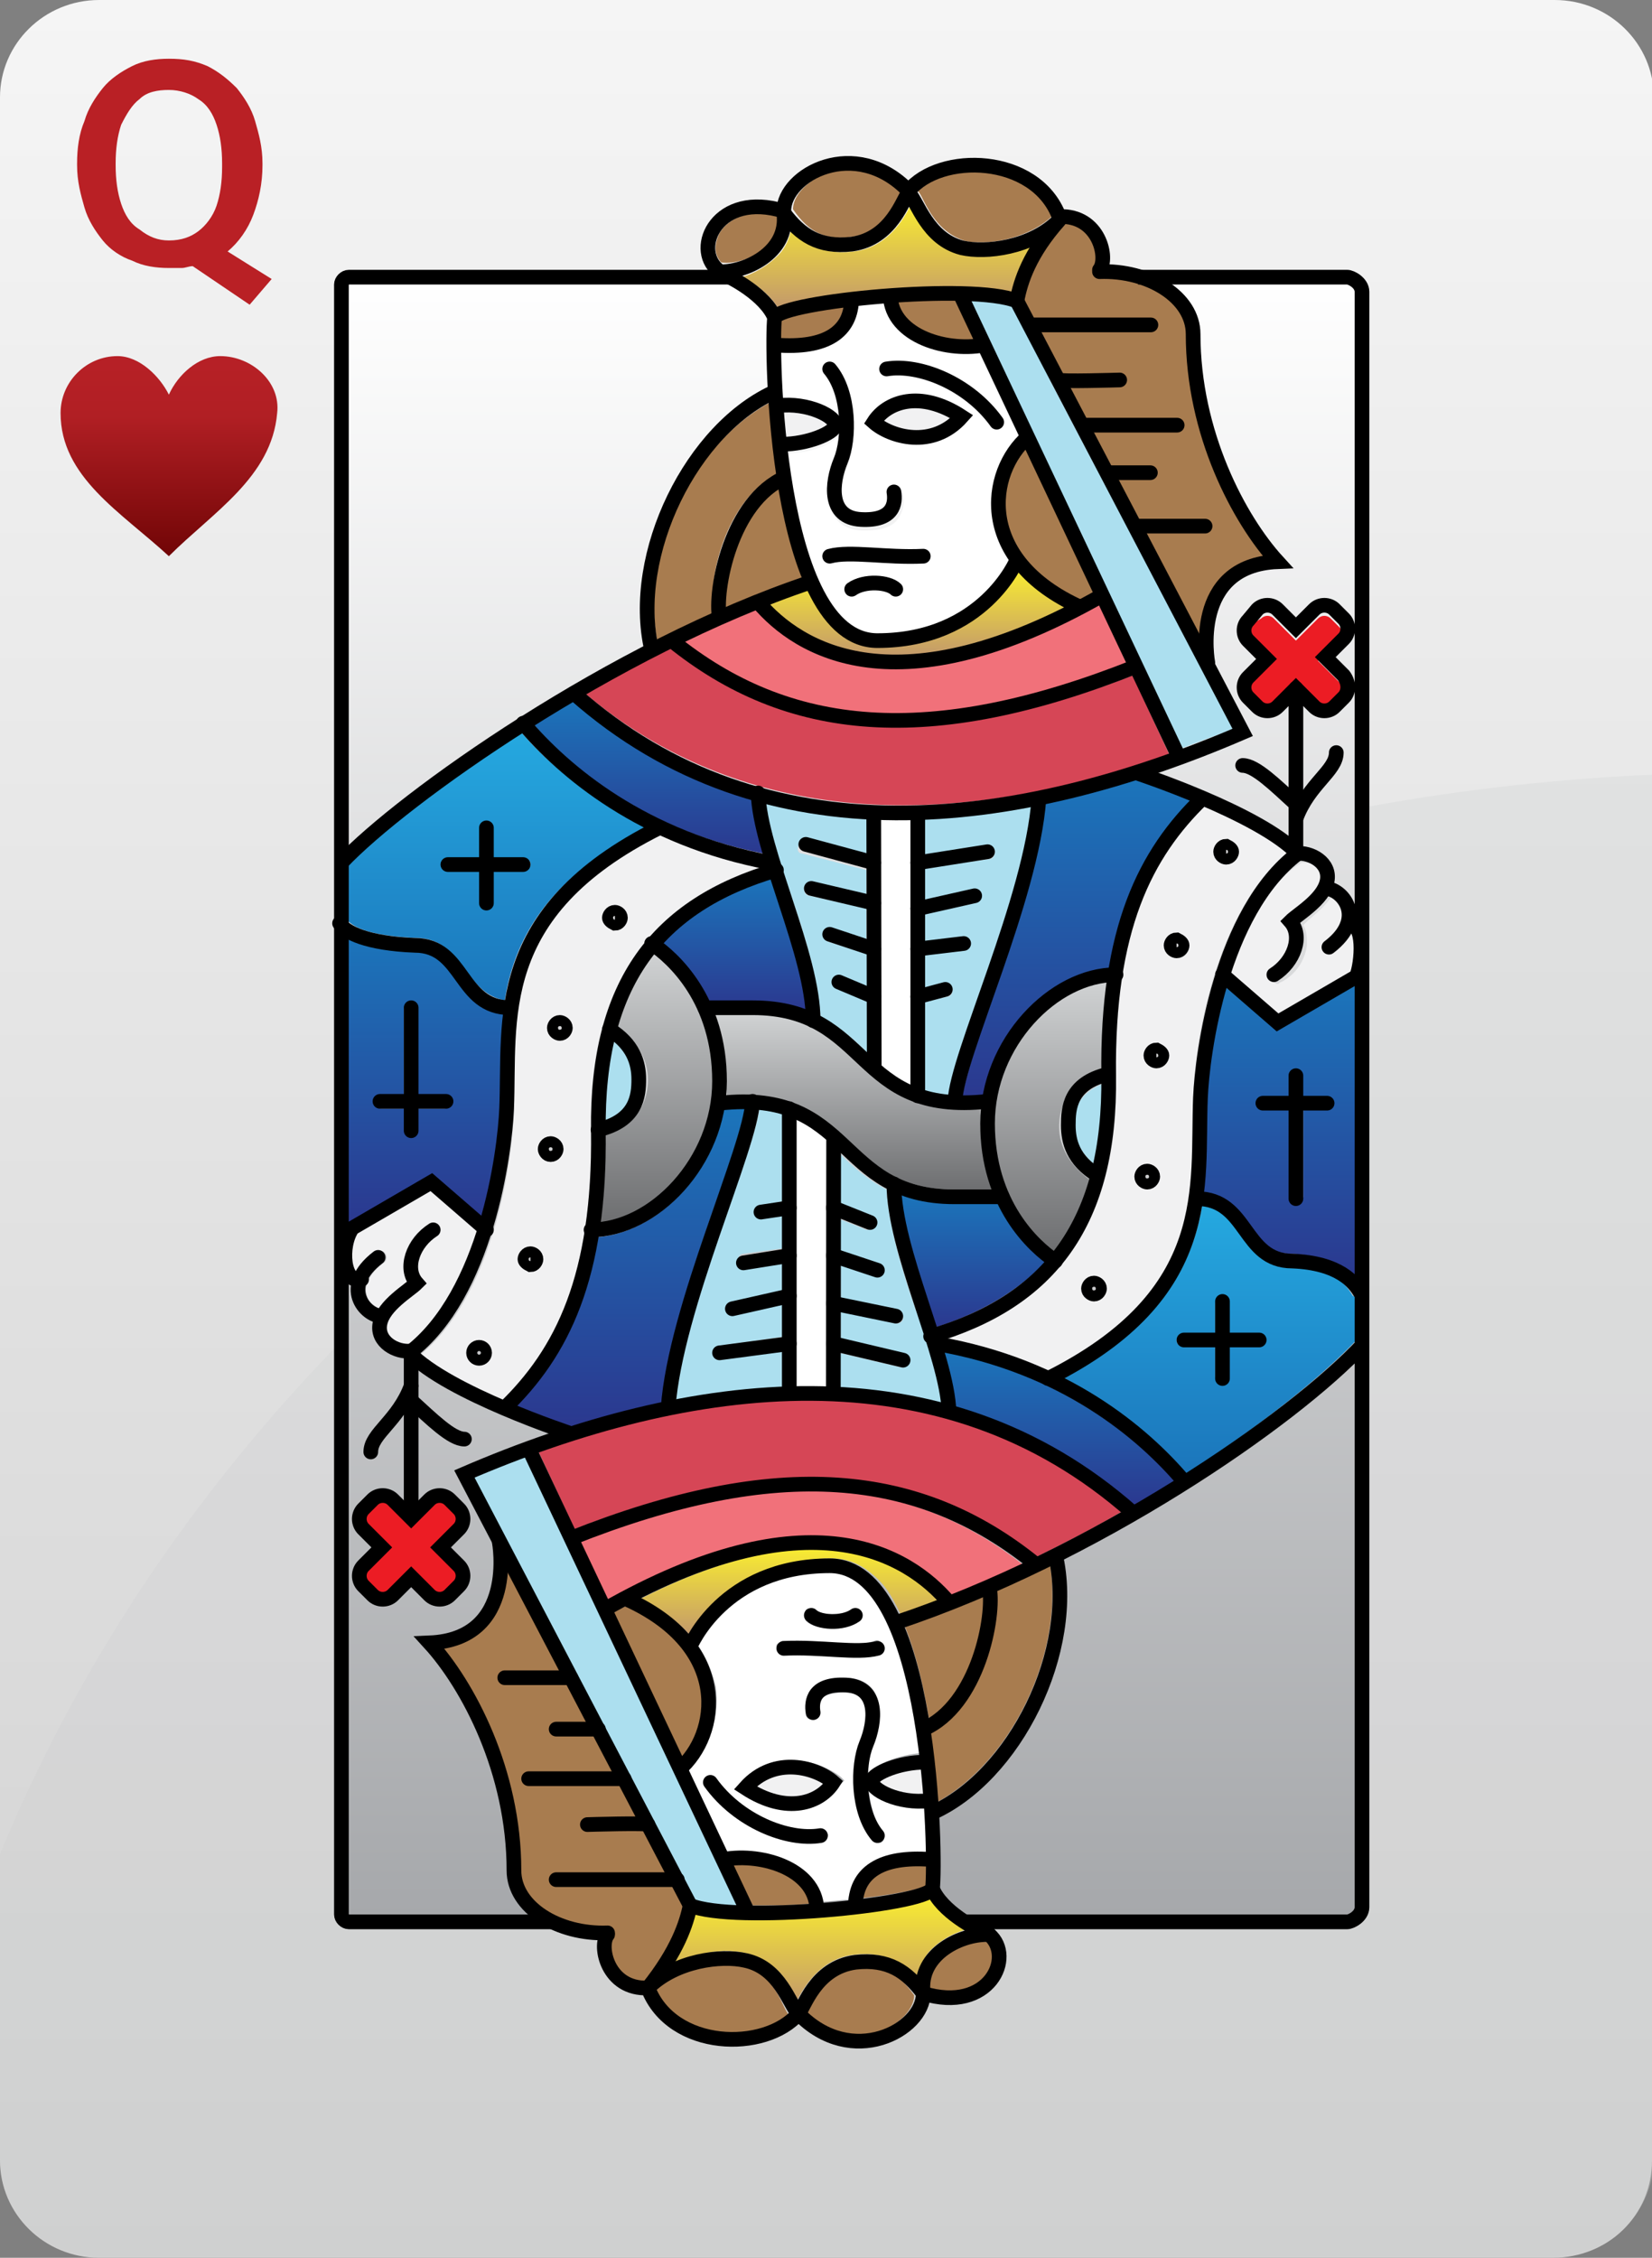 
<svg id="HQ" viewBox="0 0 90 123" xmlns="http://www.w3.org/2000/svg">

		<rect x="0" y="0" width="90" height="123" fill="#808080" stroke="none"/>

		<linearGradient id="SVGID_410_" gradientUnits="userSpaceOnUse" x1="45.05" y1="123" x2="45.05" y2="0" gradientTransform="matrix(1 0 0 -1 0 123)">
		<stop  offset="0" style="stop-color:#F5F5F5"/>
		<stop  offset="1" style="stop-color:#D1D1D1"/>
	</linearGradient>
	<path style="display:inline;fill:url(#SVGID_410_);" d="M90,117.7c0,3-2.4,5.3-5.4,5.3H5.4c-3,0-5.4-2.4-5.4-5.3V5.3
		C0,2.4,2.4,0,5.4,0h79.3c3,0,5.4,2.4,5.4,5.3v112.4H90z"/>
	<g style="display:inline;">
		<g>
			<path style="fill:#B92025;" d="M13.6,16.6l-3.1-2.1c-0.2,0-0.4,0.1-0.6,0.1c-0.2,0-0.4,0-0.7,0c-0.7,0-1.4-0.1-2-0.4
				C6.6,14,6,13.6,5.6,13.1s-0.8-1.1-1-1.8S4.2,9.9,4.2,9V8.9c0-0.8,0.1-1.6,0.4-2.3c0.2-0.7,0.6-1.3,1-1.8s1-0.9,1.6-1.2
				s1.3-0.4,2-0.4c0.8,0,1.4,0.1,2.1,0.4c0.6,0.3,1.1,0.7,1.6,1.2c0.4,0.5,0.8,1.1,1,1.8s0.4,1.4,0.4,2.3V9c0,1-0.2,1.9-0.5,2.7
				s-0.8,1.5-1.4,2l2.4,1.5L13.6,16.6z M9.2,13.1c0.7,0,1.2-0.2,1.6-0.5c0.4-0.3,0.8-0.8,1-1.4c0.2-0.6,0.3-1.3,0.3-2.1V8.9
				c0-0.8-0.1-1.5-0.3-2.1s-0.5-1.1-1-1.4c-0.4-0.3-1-0.5-1.6-0.5C8.6,4.9,8,5,7.6,5.4c-0.4,0.3-0.7,0.8-1,1.4
				C6.4,7.4,6.3,8.1,6.3,8.9V9c0,0.8,0.1,1.5,0.3,2.1c0.2,0.6,0.5,1.1,1,1.4C8.1,12.9,8.6,13.1,9.2,13.1z"/>
		</g>
	</g>
	
		<linearGradient id="SVGID_411_" gradientUnits="userSpaceOnUse" x1="45.05" y1="80.8" x2="45.05" y2="0.1" gradientTransform="matrix(1 0 0 -1 0 123)">
		<stop  offset="0" style="stop-color:#D0D2D3"/>
		<stop  offset="1" style="stop-color:#CCCECF"/>
	</linearGradient>
	<path style="display:inline;opacity:0.3;fill:url(#SVGID_411_);enable-background:new    ;" d="M0,101v16.6c0,3,2.4,5.3,5.4,5.3
		h79.3c3,0,5.4-2.4,5.4-5.3V42.2C48.6,44,13.7,67.9,0,101z"/>
	
		<linearGradient id="SVGID_412_" gradientUnits="userSpaceOnUse" x1="46.4" y1="108.1" x2="46.4" y2="18.5" gradientTransform="matrix(1 0 0 -1 0 123)">
		<stop  offset="0" style="stop-color:#FFFFFF"/>
		<stop  offset="1" style="stop-color:#A6A8AB"/>
	</linearGradient>
	<path style="display:inline;fill:url(#SVGID_412_);" d="M74.2,103.5c0,0.7-0.2,1-0.9,1H19.5c-0.7,0-0.9-0.2-0.9-1V16
		c0-0.7,0.2-1.1,0.9-1.1h53.6c0.7,0,1.1,0.4,1.1,1.1C74.2,16,74.2,103.5,74.2,103.5z"/>
	<g style="display:inline;">
		<path style="fill:#F1717A;" d="M61.4,36.2l-1.5-3.3c-2.5,1.4-7,3.5-11.3,3.5c-2.7,0-5.3-0.8-7.4-3.2c-1.3,0.5-2.7,1.1-4,1.8
			C43.5,39.8,51,40.2,61.4,36.2z"/>
		<path style="fill:#A87C4F;" d="M55.9,24.4c-0.9,1-1.3,2.4-1.1,3.7c0.2,1.3,1.1,3.2,4.1,4.6c0.2-0.1,0.5-0.2,0.7-0.4L55.9,24.4z"/>
		
			<linearGradient id="SVGID_413_" gradientUnits="userSpaceOnUse" x1="50" y1="91.952" x2="50" y2="87.254" gradientTransform="matrix(1 0 0 -1 0 123)">
			<stop  offset="0" style="stop-color:#F9EC31"/>
			<stop  offset="1" style="stop-color:#C3996B"/>
		</linearGradient>
		<path style="fill:url(#SVGID_413_);" d="M58.2,33c-1.1-0.6-2-1.2-2.7-2c-0.7,1.2-2.9,4.2-7.7,4.2c-1,0-1.8-0.4-2.6-1.2
			c-0.5-0.5-0.8-1.1-1.2-1.9c-0.7,0.2-1.5,0.5-2.2,0.8C44,35.3,48.7,37.8,58.2,33z"/>
		
			<linearGradient id="SVGID_414_" gradientUnits="userSpaceOnUse" x1="58.65" y1="80.6" x2="58.65" y2="63.224" gradientTransform="matrix(1 0 0 -1 0 123)">
			<stop  offset="0" style="stop-color:#1B75BB"/>
			<stop  offset="1" style="stop-color:#2B388F"/>
		</linearGradient>
		<path style="fill:url(#SVGID_414_);" d="M56.9,43.7c-0.3,3.2-1.7,7.5-2.9,10.9c-0.8,2.2-1.4,4.1-1.6,5.2c0.4,0,0.8,0,1.2-0.1
			c0.7-4,3.9-6.8,6.9-6.9c0.6-3.8,2.1-6.8,4.4-9.2c-1.5-0.6-2.8-1.1-3.1-1.2C60.3,42.9,58.6,43.3,56.9,43.7z"/>
		<path style="fill:#A87C4F;" d="M53.1,18.5L52,16.3c-0.1,0-0.2,0-0.3,0c-0.9,0-1.9,0-2.9,0.1c0.1,0.5,0.3,0.9,0.7,1.3
			C50.5,18.4,51.8,18.7,53.1,18.5z"/>
		<path style="fill:#A87C4F;" d="M42.5,26.5c-2.3,1.3-3.2,5.2-3,6.7c1.4-0.6,2.9-1.2,4.3-1.7C43.2,30,42.8,28.3,42.5,26.5z"/>
		<path style="fill:#ACDFEF;" d="M55.2,16.6c-0.5-0.2-1.3-0.3-2.4-0.3l11.5,24.5c1-0.4,1.9-0.7,2.9-1.1l-9.9-18.8L55.2,16.6z"/>
		<path style="fill:#FFFFFF;" d="M45.9,18.3c-0.6,0.6-1.6,0.9-3,0.9c-0.1,0-0.3,0-0.4,0c0,0.7,0,1.6,0.1,2.6c1.2-0.1,2.5,0.4,3,0.9
			c0.1,0.1,0.1,0.2,0.2,0.3c0-0.9-0.3-1.9-0.8-2.5c-0.1-0.1-0.1-0.4,0-0.5s0.4-0.1,0.5,0c1.2,1.4,1.2,4.1,0.7,5.4
			c-0.3,0.7-0.5,1.7-0.1,2.3c0.2,0.3,0.5,0.4,0.9,0.4c0.6,0,1.1-0.1,1.3-0.3c0.2-0.2,0.2-0.6,0.2-0.8c0-0.2,0.1-0.4,0.3-0.4
			s0.4,0.1,0.4,0.3c0.1,0.5,0,1-0.3,1.4s-0.9,0.6-1.7,0.6c-0.1,0-0.1,0-0.2,0c-0.8,0-1.3-0.4-1.5-0.7c-0.6-1-0.1-2.4,0-2.9
			c0.2-0.4,0.3-1.1,0.3-1.8c-0.2,0.7-1.7,1.2-2.9,1.2c0.4,3.5,1.2,7.3,2.9,9c0.6,0.7,1.3,1,2.1,1c4.9,0,6.9-3.3,7.2-4.1
			c-0.5-0.7-0.8-1.5-1-2.3c-0.2-1.6,0.3-3.3,1.5-4.5l-2.1-4.5c-0.3,0-0.6,0.1-0.9,0.1c-1.3,0-2.6-0.4-3.4-1.1
			c-0.6-0.5-0.9-1.1-0.9-1.7c-0.5,0-1.1,0.1-1.5,0.1C46.6,17.3,46.4,17.8,45.9,18.3z M49.1,32.4c-0.1,0.1-0.3,0.1-0.5,0
			c-0.3-0.3-1.5-0.3-2,0c-0.1,0-0.1,0.1-0.2,0.1c-0.1,0-0.2,0-0.3-0.1S46,32,46.2,31.9c0.8-0.5,2.3-0.5,2.9,0
			C49.2,32.1,49.2,32.3,49.1,32.4z M50.4,30.7c-0.2,0-0.3,0-0.5,0c-0.7,0-1.3,0-1.9-0.1c-1.1-0.1-2-0.1-2.6,0.1
			c-0.2,0-0.4,0-0.4-0.2c-0.1-0.2,0-0.4,0.2-0.4c0.7-0.2,1.7-0.2,2.8-0.1c0.8,0,1.6,0.1,2.4,0.1c0.2,0,0.3,0.1,0.3,0.3
			C50.7,30.5,50.6,30.7,50.4,30.7z M48.3,19.8c2.1-0.4,4.8,0.9,6.3,3c0.1,0.1,0.1,0.4-0.1,0.5c-0.1,0-0.1,0.1-0.2,0.1
			c-0.1,0-0.2,0-0.3-0.1c-1.6-2.1-4.1-3-5.7-2.8c-0.2,0-0.4-0.1-0.4-0.3C48,20,48.1,19.9,48.3,19.8z M47.3,22.9
			c0.5-0.8,1.5-1.3,2.5-1.3c0.9,0,1.8,0.3,2.7,1l0.3,0.2L52.6,23c-0.7,0.8-1.6,1.2-2.7,1.2c-1.1,0-2.1-0.5-2.5-0.9l-0.2-0.2
			L47.3,22.9z"/>
		<path style="fill:#F1F1F2;" d="M51.8,22.8c-0.7-0.4-1.3-0.6-2-0.6c-0.8,0-1.4,0.4-1.8,0.8c0.4,0.3,1.1,0.5,1.9,0.5
			C50.4,23.5,51.1,23.4,51.8,22.8z"/>
		<path style="fill:#A87C4F;" d="M42.5,18.5c1.3,0.1,2.4-0.2,2.9-0.7c0.3-0.3,0.5-0.7,0.6-1.1c-1.8,0.2-3.2,0.5-3.5,0.7
			C42.6,17.6,42.5,18,42.5,18.5z"/>
		<path style="fill:#A87C4F;" d="M65.401,34.938c0-0.9,0.387-2.393,1.087-3.193c0.6-0.8,1.432-1.259,2.532-1.459
			c-2.2-2.7-4.211-7.572-4.211-12.372c0-0.6-0.509-1.215-1.009-1.815c-0.9-0.9-2.3-1.4-3.9-1.3l0,0l0,0c-0.1,0,0.822-3.009-2.1-2.8
			c-1.2,1.5-1.984,3.105-2.183,4.305L65.401,34.938z"/>
		<path style="fill:#D64656;" d="M63.7,41.1l-2-4.3c-4.9,1.9-9.1,2.8-12.9,2.8c-4.7,0-8.7-1.4-12.3-4.3c-1.6,0.8-3.1,1.6-4.6,2.5
			C37.7,42.7,47.7,46.8,63.7,41.1z"/>
		
			<linearGradient id="SVGID_415_" gradientUnits="userSpaceOnUse" x1="48.4" y1="111.947" x2="48.4" y2="106.228" gradientTransform="matrix(1 0 0 -1 0 123)">
			<stop  offset="0" style="stop-color:#F9EC31"/>
			<stop  offset="1" style="stop-color:#C3996B"/>
		</linearGradient>
		<path style="fill:url(#SVGID_415_);" d="M42.4,16.8c1.5-0.7,6.6-1.1,9.4-1.1c1.5,0,2.6,0.1,3.4,0.3c0.2-0.9,0.6-1.8,1.2-2.7
			c-1.5,0.7-3.1,0.8-4.1,0.5c-1.5-0.4-2.2-1.6-2.6-2.4c0-0.1-0.1-0.1-0.1-0.2c-0.4,0.8-1.3,2.3-3.1,2.5c-1.6,0.2-2.7-0.4-3.4-1.2
			c-0.1,0.5-0.3,1-0.7,1.4c-0.6,0.6-1.3,1-2,1.2C41.1,15.4,41.9,16,42.4,16.8z"/>
		
			<linearGradient id="SVGID_416_" gradientUnits="userSpaceOnUse" x1="35.35" y1="84.867" x2="35.35" y2="76.486" gradientTransform="matrix(1 0 0 -1 0 123)">
			<stop  offset="0" style="stop-color:#1B75BB"/>
			<stop  offset="1" style="stop-color:#2B388F"/>
		</linearGradient>
		<path style="fill:url(#SVGID_416_);" d="M41.6,46.5c-0.3-1.2-0.6-2.2-0.6-3.1c-3.4-1-6.6-2.6-9.7-5.3c-0.8,0.4-1.5,0.9-2.2,1.4
			C31,41.7,35,45.2,41.6,46.5z"/>
		
			<linearGradient id="SVGID_417_" gradientUnits="userSpaceOnUse" x1="27.05" y1="83.149" x2="27.05" y2="68.524" gradientTransform="matrix(1 0 0 -1 0 123)">
			<stop  offset="0" style="stop-color:#25A9E0"/>
			<stop  offset="1" style="stop-color:#1B75BB"/>
		</linearGradient>
		<path style="fill:url(#SVGID_417_);" d="M22.7,51.1c1.4,0,2.1,1,2.7,1.8s1.1,1.4,2.1,1.6c0.5-3.2,2.2-6.6,7.7-9.4
			c-3.3-1.7-5.5-3.7-6.8-5.2c-4.4,2.8-7.9,5.6-9.5,7.2v3C19.3,50.6,20.4,51,22.7,51.1z M24.4,46.8h1.8v-1.7c0-0.2,0.2-0.3,0.3-0.3
			s0.3,0.1,0.3,0.3v1.7h1.8c0.2,0,0.3,0.1,0.3,0.3s-0.2,0.3-0.3,0.3h-1.8v1.7c0,0.2-0.2,0.3-0.3,0.3s-0.3-0.1-0.3-0.3v-1.7h-1.8
			c-0.2,0-0.3-0.1-0.3-0.3S24.2,46.8,24.4,46.8z"/>
		<path style="fill:#A87C4F;" d="M52.5,13.1c0.3,0.1,0.6,0.1,1,0.1c1.1,0,2.7-0.4,3.8-1.4c-0.5-1.2-1.7-2.1-3.2-2.4
			c-1.6-0.3-3.2,0.2-4.1,1c0.1,0.1,0.2,0.3,0.3,0.5C50.7,11.7,51.3,12.7,52.5,13.1z"/>
		<path style="fill:#A87C4F;" d="M41.9,13.3c0.4-0.4,0.6-0.9,0.6-1.5c-1.8-0.5-2.9,0.2-3.3,0.9c-0.3,0.6-0.3,1.2,0.1,1.6
			C40,14.4,41.1,14.1,41.9,13.3z"/>
		<path style="fill:#A87C4F;" d="M46.4,12.9c1.6-0.2,2.3-1.6,2.6-2.3c0-0.1,0.1-0.1,0.1-0.2c-1.2-1.1-2.8-1.5-4.2-0.9
			c-1,0.4-1.7,1.2-1.7,1.9C44.1,12.7,45,13.1,46.4,12.9z"/>
		<path style="fill:#A87C4F;" d="M42.4,25.8c-0.2-1.4-0.3-2.7-0.4-3.9c-4.2,2.2-7.1,8.2-6.2,13c1-0.5,2-1,3.1-1.4
			C38.5,31.7,39.5,27.2,42.4,25.8z"/>
		<path style="fill:#F1F1F2;" d="M60.8,58.6c0.1,4.4-0.9,7.8-3,10.3l0,0c0,0,0,0-0.1,0.1c-1.5,1.8-3.6,3.1-6.3,4
			c2.1,0.4,4,1.1,5.6,1.8c8-4,8-9,8-13.4c0-0.5,0-1.1,0-1.6c0.1-3.3,1.3-10.2,5.1-13.3c-1-0.9-2.8-1.9-4.5-2.6
			C63.3,46.2,60.7,49.9,60.8,58.6z M59.6,70.8c-0.3,0-0.6-0.3-0.6-0.6c0-0.3,0.3-0.6,0.6-0.6s0.6,0.3,0.6,0.6
			C60.2,70.5,59.9,70.8,59.6,70.8z M62.5,64.7c-0.3,0-0.6-0.3-0.6-0.6c0-0.3,0.3-0.6,0.6-0.6s0.6,0.3,0.6,0.6
			C63.1,64.4,62.8,64.7,62.5,64.7z M63,58.1c-0.3,0-0.6-0.3-0.6-0.6s0.3-0.6,0.6-0.6s0.6,0.3,0.6,0.6C63.6,57.9,63.4,58.1,63,58.1z
			 M64.2,52.2c-0.3,0-0.6-0.3-0.6-0.6s0.3-0.6,0.6-0.6c0.3,0,0.6,0.3,0.6,0.6C64.8,51.9,64.5,52.2,64.2,52.2z M66.9,45.8
			c0.3,0,0.6,0.3,0.6,0.6S67.2,47,66.9,47s-0.6-0.3-0.6-0.6S66.5,45.8,66.9,45.8z"/>
		
			<linearGradient id="SVGID_418_" gradientUnits="userSpaceOnUse" x1="35.8" y1="71.1" x2="35.8" y2="56.318" gradientTransform="matrix(1 0 0 -1 0 123)">
			<stop  offset="0" style="stop-color:#D0D2D3"/>
			<stop  offset="1" style="stop-color:#6D6E70"/>
		</linearGradient>
		<path style="fill:url(#SVGID_418_);" d="M38.9,58.9c0-4.2-2.3-6.3-3.3-7c-0.9,1.1-1.6,2.5-2,4c1.1,0.8,1.7,1.8,1.7,2.9
			c0,0.6-0.1,2.3-2.3,3c0,1.8-0.1,3.4-0.3,4.9C35.6,66.4,38.9,63.1,38.9,58.9z"/>
		<path style="fill:#ACDFEF;" d="M34.5,58.8c0-0.4-0.1-1.3-1.2-2.2c-0.3,1.4-0.5,2.9-0.5,4.5C34.3,60.6,34.5,59.6,34.5,58.8z"/>
		<path style="fill:#ACDFEF;" d="M53.4,54.4c1.2-3.3,2.6-7.4,2.9-10.6c-1.9,0.4-3.9,0.6-5.9,0.7v2.1l3.4-0.5c0.2,0,0.4,0.1,0.4,0.3
			s-0.1,0.4-0.3,0.4l-3.5,0.5v1.8l2.6-0.6c0.2,0,0.4,0.1,0.4,0.3s-0.1,0.4-0.3,0.4l-2.8,0.6v1.6l2.1-0.3c0.2,0,0.4,0.1,0.4,0.3
			s-0.1,0.4-0.3,0.4L50.4,52v1.8l1.1-0.2c0.2,0,0.4,0.1,0.4,0.3s-0.1,0.4-0.3,0.4l-1.3,0.3v5c0.4,0.1,0.9,0.2,1.4,0.2
			C51.9,58.6,52.6,56.7,53.4,54.4z"/>
		
			<linearGradient id="SVGID_419_" gradientUnits="userSpaceOnUse" x1="39.95" y1="75.219" x2="39.95" y2="67.919" gradientTransform="matrix(1 0 0 -1 0 123)">
			<stop  offset="0" style="stop-color:#1B75BB"/>
			<stop  offset="1" style="stop-color:#2B388F"/>
		</linearGradient>
		<path style="fill:url(#SVGID_419_);" d="M43.9,55.1c-0.1-1.8-0.8-4-1.5-6.1c-0.1-0.4-0.3-0.8-0.4-1.2c-2.5,0.8-4.5,2-6,3.6
			c0.7,0.5,1.8,1.5,2.6,3.2H41C42.2,54.6,43.1,54.8,43.9,55.1z"/>
		<path style="fill:#F1F1F2;" d="M67,53l2.7,2.3l4-2.3c0.2-0.6,0.3-1.9,0-2.2l0,0c-0.2,0.3-0.5,0.7-1,1.1c-0.1,0-0.1,0.1-0.2,0.1
			s-0.2,0-0.3-0.1c-0.1-0.1-0.1-0.4,0.1-0.5c0.8-0.6,1.1-1.3,0.9-1.8c-0.1-0.4-0.4-0.6-0.7-0.7c-0.4,0.6-1,1-1.4,1.4L71,50.4
			c0.2,0.3,0.2,0.7,0.2,1.1c-0.1,0.8-0.6,1.6-1.4,2c-0.1,0-0.1,0.1-0.2,0.1s-0.2-0.1-0.3-0.1c-0.1-0.2-0.1-0.4,0.1-0.5
			c0.6-0.4,1-1,1.1-1.6c0-0.2,0-0.6-0.2-0.9l-0.2-0.2l0.2-0.2c0.1-0.1,0.2-0.2,0.4-0.3c0.5-0.4,1.4-1,1.5-1.7c0-0.3,0-0.5-0.2-0.7
			c-0.2-0.3-0.6-0.4-1.1-0.4C68.9,48.3,67.7,50.7,67,53z"/>
		<path style="fill:#EC1C24;" d="M70.8,37.3L70.8,37.3l1,1c0.2,0.2,0.5,0.2,0.7,0l0.5-0.5c0.1-0.1,0.1-0.2,0.1-0.3s0-0.2-0.1-0.3
			L71.8,36l1.2-1.2c0.1-0.1,0.1-0.2,0.1-0.3s0-0.2-0.1-0.3l-0.5-0.5c-0.2-0.2-0.5-0.2-0.7,0l-1.2,1.2l-1.2-1.2
			c-0.2-0.2-0.5-0.2-0.7,0L68.2,34c-0.2,0.2-0.2,0.5,0,0.7l1.2,1.2l-1.2,1.2c-0.2,0.2-0.2,0.5,0,0.7l0.5,0.5c0.2,0.2,0.5,0.2,0.7,0
			l1.2-1.2L70.8,37.3z"/>
		<path style="fill:#ACDFEF;" d="M42.5,47.2L42.5,47.2c0.1,0.1,0.1,0.1,0.1,0.2c0.1,0.5,0.3,0.9,0.5,1.4c0.8,2.3,1.5,4.7,1.6,6.6
			c1,0.5,1.8,1.2,2.5,1.9c0.1,0.1,0.1,0.1,0.2,0.2v-3l-1.8-0.7c-0.2-0.1-0.3-0.3-0.2-0.4c0.1-0.2,0.3-0.3,0.4-0.2l1.5,0.6V52
			l-2.2-0.7c-0.2-0.1-0.3-0.3-0.2-0.4c0.1-0.2,0.3-0.3,0.4-0.2l1.9,0.7v-1.9l-3.1-0.7c-0.2,0-0.3-0.2-0.3-0.4s0.2-0.3,0.4-0.2l3,0.7
			v-1.5l-3.5-0.9c-0.2,0-0.3-0.2-0.2-0.4c0-0.2,0.2-0.3,0.4-0.2l3.4,0.8v-2.1c-1.9-0.1-3.8-0.4-5.6-0.9
			C41.7,44.6,42.1,45.8,42.5,47.2z"/>
		
			<linearGradient id="SVGID_420_" gradientUnits="userSpaceOnUse" x1="53.05" y1="57.964" x2="53.05" y2="50.664" gradientTransform="matrix(1 0 0 -1 0 123)">
			<stop  offset="0" style="stop-color:#1B75BB"/>
			<stop  offset="1" style="stop-color:#2B388F"/>
		</linearGradient>
		<path style="fill:url(#SVGID_420_);" d="M54.4,65.5H52c-1.2,0-2.1-0.2-2.9-0.5c0.1,1.8,0.8,4,1.5,6.1c0.1,0.4,0.3,0.8,0.4,1.2
			c2.5-0.8,4.5-2,6-3.6C56.3,68.2,55.2,67.2,54.4,65.5z"/>
		<path style="fill:#FFFFFF;" d="M48,44.5v13.6c0.5,0.4,1.1,0.8,1.7,1.1V44.5c-0.2,0-0.4,0-0.6,0C48.7,44.5,48.3,44.5,48,44.5z"/>
		<path style="fill:#ACDFEF;" d="M36.8,76.3c1.9-0.4,3.9-0.6,5.9-0.7v-2.1L39.3,74l0,0c-0.2,0-0.3-0.1-0.3-0.3
			c0-0.2,0.1-0.4,0.3-0.4l3.5-0.5V71L40,71.6c0,0,0,0-0.1,0c-0.2,0-0.3-0.1-0.3-0.3c0-0.2,0.1-0.4,0.3-0.4l2.8-0.6v-1.6L40.6,69
			c0,0,0,0-0.1,0c-0.2,0-0.3-0.1-0.3-0.3c0-0.2,0.1-0.4,0.3-0.4l2.2-0.3v-1.8l-1.1,0.2c0,0,0,0-0.1,0c-0.2,0-0.3-0.1-0.3-0.3
			c0-0.2,0.1-0.4,0.3-0.4l1.3-0.3v-5c-0.4-0.1-0.9-0.2-1.4-0.2c-0.1,1.1-0.8,3-1.6,5.3C38.5,69.1,37.1,73.2,36.8,76.3z"/>
		<path style="fill:#FFFFFF;" d="M45,62c-0.5-0.4-1.1-0.8-1.7-1.1v14.7c0.6,0,1.2,0,1.7,0V62z"/>
		
			<linearGradient id="SVGID_421_" gradientUnits="userSpaceOnUse" x1="57.2" y1="69.558" x2="57.2" y2="54.777" gradientTransform="matrix(1 0 0 -1 0 123)">
			<stop  offset="0" style="stop-color:#D0D2D3"/>
			<stop  offset="1" style="stop-color:#6D6E70"/>
		</linearGradient>
		<path style="fill:url(#SVGID_421_);" d="M54.1,61.2c0,1.5,0.3,2.8,0.7,3.8c0,0,0.1,0.1,0.1,0.2c0.8,1.7,1.9,2.7,2.5,3.1
			c0.9-1.1,1.6-2.5,2-4c-1.1-0.8-1.7-1.8-1.7-2.9c0-0.6,0.1-2.3,2.3-3c0-1.8,0.1-3.4,0.3-4.9C57.4,53.7,54.1,57,54.1,61.2z"/>
		<path style="fill:#ACDFEF;" d="M50.5,73C50.5,72.9,50.5,72.9,50.5,73c-0.1-0.1-0.1-0.2-0.1-0.2c-0.1-0.5-0.3-0.9-0.5-1.4
			c-0.8-2.3-1.5-4.7-1.6-6.6c-1-0.5-1.8-1.2-2.5-1.9c-0.1-0.1-0.1-0.1-0.2-0.2v3l1.8,0.7c0.2,0.1,0.3,0.3,0.2,0.4S47.4,67,47.3,67
			h-0.1l-1.5-0.6v1.8l2.2,0.7c0.2,0.1,0.3,0.3,0.2,0.4c0,0.1-0.2,0.2-0.3,0.2h-0.1l-1.9-0.7v1.9l3.1,0.7c0.2,0,0.3,0.2,0.3,0.4
			c0,0.2-0.2,0.3-0.3,0.3h-0.1l-3-0.7v1.5l3.5,0.9c0.2,0,0.3,0.2,0.2,0.4c0,0.2-0.2,0.3-0.3,0.3h-0.1l-3.4-0.8v2
			c1.9,0.1,3.8,0.4,5.6,0.9C51.3,75.5,51,74.3,50.5,73z"/>
		<path style="fill:#ACDFEF;" d="M58.5,61.3c0,0.4,0.1,1.3,1.2,2.2c0.3-1.4,0.5-2.9,0.5-4.5C58.8,59.5,58.5,60.4,58.5,61.3z"/>
		
			<linearGradient id="SVGID_422_" gradientUnits="userSpaceOnUse" x1="46.5" y1="67.726" x2="46.5" y2="58.156" gradientTransform="matrix(1 0 0 -1 0 123)">
			<stop  offset="0" style="stop-color:#D0D2D3"/>
			<stop  offset="1" style="stop-color:#6D6E70"/>
		</linearGradient>
		<path style="fill:url(#SVGID_422_);" d="M40.9,59.7L40.9,59.7C41,59.7,41,59.7,40.9,59.7c2.3,0.1,3.6,0.9,4.7,1.9l0,0
			c0.3,0.2,0.5,0.5,0.8,0.7c1.4,1.3,2.7,2.5,5.6,2.5h2.1c-0.4-1-0.7-2.2-0.7-3.7c0-0.3,0-0.5,0-0.8c-0.4,0-0.7,0.1-1,0.1
			c-0.1,0-0.2,0-0.4,0l0,0l0,0l0,0c-2.2-0.1-3.5-0.9-4.6-1.9l0,0c-0.3-0.2-0.5-0.5-0.8-0.7c-1.4-1.3-2.7-2.5-5.6-2.5h-2.1
			c0.4,1,0.7,2.2,0.7,3.7c0,0.3,0,0.5,0,0.8C40,59.7,40.5,59.7,40.9,59.7z"/>
		<path style="fill:#F1F1F2;" d="M45.2,23.1c-0.1-0.2-1.2-0.7-2.5-0.7c0,0.5,0.1,1,0.1,1.4C44,23.8,45.1,23.3,45.2,23.1z"/>
		<path style="fill:#A87C4F;" d="M46.6,107.2c-1.6,0.2-2.3,1.6-2.6,2.3c0,0.1-0.1,0.1-0.1,0.2c1.2,1.1,2.8,1.5,4.2,0.9
			c1-0.4,1.7-1.2,1.7-1.9C48.9,107.4,48,107,46.6,107.2z"/>
		<path style="fill:#F1717A;" d="M31.6,84l1.5,3.3c4.1-2.3,13.4-6.4,18.7-0.3c1.4-0.5,2.7-1.1,4-1.7C49.5,80.3,42,79.9,31.6,84z"/>
		<path style="fill:#A87C4F;" d="M27.488,85.112c0,0.9-0.181,2.503-0.881,3.303c-0.6,0.8-1.515,1.094-2.615,1.294
			c2.2,2.7,4.239,7.778,4.239,12.578c0,0.6,0.469,1.114,0.969,1.714c0.9,0.9,2.3,1.4,3.9,1.3l0,0h0.2l0,0c0,0-0.1,1.1,0.2,1.7
			c0.2,0.4,0.6,1,1.7,1c1.2-1.5,1.9-2.9,2.1-4.1L27.488,85.112z"/>
		<path style="fill:#A87C4F;" d="M40.5,107.1c-0.3-0.1-0.6-0.1-1-0.1c-1.1,0-2.7,0.4-3.8,1.4c0.5,1.2,1.7,2.1,3.2,2.4
			c1.6,0.3,3.2-0.2,4.1-1c-0.1-0.1-0.2-0.3-0.3-0.5C42.3,108.4,41.7,107.4,40.5,107.1z"/>
		<path style="fill:#F1F1F2;" d="M41.2,97.3c0.7,0.4,1.3,0.6,2,0.6c0.8,0,1.4-0.4,1.8-0.8c-0.4-0.3-1.1-0.5-1.9-0.5
			C42.6,96.6,41.8,96.7,41.2,97.3z"/>
		
			<linearGradient id="SVGID_423_" gradientUnits="userSpaceOnUse" x1="65.85" y1="57.358" x2="65.85" y2="42.658" gradientTransform="matrix(1 0 0 -1 0 123)">
			<stop  offset="0" style="stop-color:#25A9E0"/>
			<stop  offset="1" style="stop-color:#1B75BB"/>
		</linearGradient>
		<path style="fill:url(#SVGID_423_);" d="M70.3,69c-1.4,0-2.1-1-2.7-1.8s-1.1-1.4-2.1-1.6c-0.5,3.2-2.2,6.6-7.7,9.4
			c3.3,1.7,5.6,3.8,6.8,5.3c4.2-2.7,7.5-5.4,9.3-7.3v-2.3c-0.1,0-0.1-0.1-0.2-0.1C73.4,70.1,72.8,69.1,70.3,69z M68.6,73.3h-1.8V75
			c0,0.2-0.2,0.3-0.3,0.3s-0.3-0.1-0.3-0.3v-1.7h-1.8c-0.2,0-0.3-0.1-0.3-0.3c0-0.2,0.2-0.3,0.3-0.3h1.8V71c0-0.2,0.2-0.3,0.3-0.3
			s0.3,0.1,0.3,0.3v1.7h1.8c0.2,0,0.3,0.1,0.3,0.3C69,73.2,68.8,73.3,68.6,73.3z"/>
		<path style="fill:#A87C4F;" d="M51.2,106.8c-0.4,0.4-0.6,0.9-0.6,1.5c1.8,0.5,2.9-0.2,3.3-0.9c0.3-0.6,0.3-1.2-0.1-1.6
			C53,105.7,51.9,106,51.2,106.8z"/>
		
			<linearGradient id="SVGID_424_" gradientUnits="userSpaceOnUse" x1="43.1" y1="38.627" x2="43.1" y2="33.924" gradientTransform="matrix(1 0 0 -1 0 123)">
			<stop  offset="0" style="stop-color:#F9EC31"/>
			<stop  offset="1" style="stop-color:#C3996B"/>
		</linearGradient>
		<path style="fill:url(#SVGID_424_);" d="M34.9,87.1c1.1,0.6,2,1.2,2.7,2c0.7-1.2,2.9-4.2,7.7-4.2c1,0,1.8,0.4,2.6,1.2
			c0.5,0.5,0.8,1.1,1.2,1.9c0.7-0.3,1.5-0.5,2.2-0.8C49,84.9,44.3,82.3,34.9,87.1z"/>
		
			<linearGradient id="SVGID_425_" gradientUnits="userSpaceOnUse" x1="44.604" y1="19.652" x2="44.604" y2="13.781" gradientTransform="matrix(1 0 0 -1 0 123)">
			<stop  offset="0" style="stop-color:#F9EC31"/>
			<stop  offset="1" style="stop-color:#C3996B"/>
		</linearGradient>
		<path style="fill:url(#SVGID_425_);" d="M50.6,103.3c-1.5,0.7-6.6,1.1-9.4,1.1c-1.5,0-2.6-0.1-3.4-0.3
			c-0.2,0.9-0.708,2.037-1.308,2.937c1-0.5,2.255-0.753,3.055-0.753c0.4,0,0.797,0.045,1.197,0.145c1.5,0.4,2.156,1.472,2.556,2.272
			c0,0.1,0.086,0.25,0.086,0.35c0.4-0.8,1.338-2.36,3.138-2.56c1.6-0.2,2.758,0.418,3.458,1.218c0.1-0.5,0.333-1.086,0.733-1.486
			c0.6-0.6,1.302-0.935,2.002-1.135C52.016,104.787,51.1,104.1,50.6,103.3z"/>
		<path style="fill:#A87C4F;" d="M37.1,95.8c0.9-1,1.3-2.4,1.1-3.7c-0.2-1.3-1.1-3.2-4.1-4.6c-0.2,0.1-0.5,0.2-0.7,0.4L37.1,95.8z"
			/>
		<path style="fill:#F1F1F2;" d="M47.8,97c0.1,0.2,1.2,0.8,2.5,0.7c0-0.5-0.1-1-0.1-1.4C49,96.3,47.9,96.8,47.8,97z"/>
		<path style="fill:#A87C4F;" d="M39.9,101.6l1.1,2.2c0.1,0,0.2,0,0.3,0c0.9,0,1.9,0,2.9-0.1c-0.1-0.5-0.3-0.9-0.7-1.3
			C42.5,101.8,41.2,101.4,39.9,101.6z"/>
		<path style="fill:#A87C4F;" d="M53.6,86.9c-1.4,0.6-2.9,1.2-4.3,1.7c0.6,1.5,1,3.2,1.3,5C52.8,92.3,53.7,88.5,53.6,86.9z"/>
		<path style="fill:#FFFFFF;" d="M47.1,101.9c0.7-0.7,1.9-0.9,3.4-0.9c0-0.7,0-1.6-0.1-2.6c-0.1,0-0.1,0-0.2,0
			c-1.2,0-2.3-0.4-2.8-0.9c-0.1-0.1-0.1-0.2-0.1-0.2c0.1,0.9,0.3,1.9,0.8,2.5c0.1,0.1,0.1,0.4,0,0.5s-0.1,0.1-0.2,0.1
			c-0.1,0-0.2,0-0.3-0.1c-1.2-1.4-1.2-4.1-0.7-5.4c0.3-0.7,0.5-1.7,0.1-2.3c-0.2-0.3-0.5-0.4-0.9-0.4c-0.6,0-1.1,0.1-1.3,0.3
			c-0.2,0.2-0.2,0.6-0.2,0.8c0,0.2-0.1,0.4-0.3,0.4s-0.4-0.1-0.4-0.3c-0.1-0.5,0-1,0.3-1.4c0.4-0.4,1-0.6,1.9-0.6
			c0.8,0,1.3,0.4,1.5,0.7c0.6,1,0.1,2.4,0,2.9c-0.2,0.4-0.3,1-0.3,1.7c0.3-0.6,1.7-1.1,2.9-1.2c-0.4-3.5-1.2-7.3-2.9-9
			c-0.6-0.7-1.3-1-2.1-1c-5,0-6.9,3.3-7.2,4.1c0.5,0.7,0.8,1.5,1,2.3c0.2,1.6-0.3,3.3-1.5,4.5l2.1,4.5c1.5-0.2,3.2,0.2,4.2,1
			c0.6,0.5,0.9,1.1,0.9,1.7c0.5,0,1.1-0.1,1.5-0.1C46.4,102.9,46.6,102.3,47.1,101.9z M43.9,87.7c0.1-0.1,0.3-0.1,0.5,0
			c0.3,0.3,1.5,0.3,2,0c0.1-0.1,0.4-0.1,0.5,0.1s0.1,0.4-0.1,0.5c-0.4,0.3-0.9,0.4-1.5,0.4s-1.1-0.1-1.4-0.4
			C43.8,88.1,43.8,87.9,43.9,87.7z M42.6,89.4c0.8,0,1.7,0,2.4,0.1c1.1,0.1,2,0.1,2.6-0.1c0.2-0.1,0.4,0,0.4,0.2
			c0.1,0.2,0,0.4-0.2,0.4c-0.4,0.1-0.8,0.1-1.3,0.1s-1,0-1.5-0.1c-0.8,0-1.5-0.1-2.4-0.1l0,0c-0.2,0-0.3-0.1-0.3-0.3
			C42.3,89.6,42.4,89.5,42.6,89.4z M44.7,100.3c-0.2,0-0.5,0.1-0.7,0.1c-1.9,0-4.2-1.2-5.6-3.1c-0.1-0.1-0.1-0.4,0.1-0.5
			c0.1-0.1,0.4-0.1,0.5,0.1c1.6,2.1,4.1,3,5.7,2.8c0.2,0,0.4,0.1,0.4,0.3C45,100.1,44.9,100.3,44.7,100.3z M45.7,97.3
			c-0.5,0.8-1.5,1.3-2.5,1.3c-0.9,0-1.8-0.3-2.7-1l-0.3-0.2l0.3-0.3c0.7-0.8,1.6-1.2,2.7-1.2c1.1,0,2.1,0.5,2.6,0.9L46,97L45.7,97.3
			z"/>
		
			<linearGradient id="SVGID_426_" gradientUnits="userSpaceOnUse" x1="69.7" y1="69.423" x2="69.7" y2="53.306" gradientTransform="matrix(1 0 0 -1 0 123)">
			<stop  offset="0" style="stop-color:#1B75BB"/>
			<stop  offset="1" style="stop-color:#2B388F"/>
		</linearGradient>
		<path style="fill:url(#SVGID_426_);" d="M66.7,53.7c-0.9,3.2-1,6-1,6.1c0,0.5,0,1,0,1.6c0,1.2,0,2.4-0.2,3.6c1.3,0.2,2,1,2.6,1.8
			s1.1,1.5,2.2,1.5c2.1,0.1,3,0.8,3.6,1.3v-16l-4.4,2.5L66.7,53.7z M70.3,58.6c0-0.2,0.2-0.3,0.3-0.3c0.2,0,0.3,0.1,0.3,0.3v1.2h1.3
			c0.2,0,0.3,0.1,0.3,0.3s-0.2,0.3-0.3,0.3H71v4.8c0,0.2-0.2,0.3-0.3,0.3c-0.2,0-0.3-0.1-0.3-0.3v-4.8h-1.5c-0.2,0-0.3-0.1-0.3-0.3
			s0.2-0.3,0.3-0.3h1.5v-1.2H70.3z"/>
		<path style="fill:#A87C4F;" d="M50.6,94.3c0.2,1.4,0.3,2.7,0.4,3.9c4.1-2.2,7-8.2,6.2-13c-1,0.5-2,1-3.1,1.4
			C54.5,88.5,53.5,92.9,50.6,94.3z"/>
		<path style="fill:#A87C4F;" d="M50.5,101.6c-1.3-0.1-2.4,0.2-2.9,0.7c-0.3,0.3-0.5,0.7-0.6,1.1c1.8-0.2,3.2-0.5,3.5-0.7
			C50.5,102.5,50.5,102.1,50.5,101.6z"/>
		<path style="fill:#EC1C24;" d="M22.2,82.9l-1-1c-0.2-0.2-0.5-0.2-0.7,0L20,82.4c-0.2,0.2-0.2,0.5,0,0.7l1.2,1.2L20,85.5
			c-0.2,0.2-0.2,0.5,0,0.7l0.5,0.5c0.2,0.2,0.5,0.2,0.7,0l1.2-1.2l1.2,1.2c0.2,0.2,0.5,0.2,0.7,0l0.5-0.5c0.1-0.1,0.1-0.2,0.1-0.3
			c0-0.1,0-0.2-0.1-0.3l-1.2-1.2l1.2-1.2c0.2-0.2,0.2-0.5,0-0.7L24.3,82c-0.2-0.2-0.5-0.2-0.7,0l-1.2,1.2L22.2,82.9z"/>
		
			<linearGradient id="SVGID_427_" gradientUnits="userSpaceOnUse" x1="23.2" y1="72.026" x2="23.2" y2="56.327" gradientTransform="matrix(1 0 0 -1 0 123)">
			<stop  offset="0" style="stop-color:#1B75BB"/>
			<stop  offset="1" style="stop-color:#2B388F"/>
		</linearGradient>
		<path style="fill:url(#SVGID_427_);" d="M26.3,66.4c0.9-3.2,1-6,1-6.1c0-0.5,0-1,0-1.6c0-1.2,0-2.4,0.2-3.6c-1.3-0.2-2-1-2.6-1.8
			s-1.1-1.5-2.2-1.5c-2,0-3.1-0.4-3.8-0.8v15.7l0.1-0.1l4.5-2.6L26.3,66.4z M22.7,61.6c0,0.2-0.2,0.3-0.3,0.3
			c-0.2,0-0.3-0.1-0.3-0.3v-1.2h-1.3c-0.2,0-0.3-0.1-0.3-0.3s0.2-0.3,0.3-0.3H22V55c0-0.2,0.2-0.3,0.3-0.3c0.2,0,0.3,0.1,0.3,0.3
			v4.8h1.6c0.2,0,0.3,0.1,0.3,0.3s-0.2,0.3-0.3,0.3h-1.6v1.2H22.7z"/>
		
			<linearGradient id="SVGID_428_" gradientUnits="userSpaceOnUse" x1="57.7" y1="49.4" x2="57.7" y2="40.96" gradientTransform="matrix(1 0 0 -1 0 123)">
			<stop  offset="0" style="stop-color:#1B75BB"/>
			<stop  offset="1" style="stop-color:#2B388F"/>
		</linearGradient>
		<path style="fill:url(#SVGID_428_);" d="M51.4,73.6c0.3,1.1,0.6,2.2,0.6,3.1c3.4,1,6.7,2.7,9.8,5.3c0.8-0.4,1.5-0.9,2.2-1.3
			C62.1,78.5,58.1,75,51.4,73.6z"/>
		<path style="fill:#F1F1F2;" d="M26.1,67.1l-2.7-2.3l-4,2.3c-0.4,0.6-0.4,1.8-0.1,2.1c0.1,0.1,0.1,0.1,0.2,0.1
			c0.2-0.3,0.5-0.7,1-1.1c0.1-0.1,0.4-0.1,0.5,0.1c0.1,0.1,0.1,0.4-0.1,0.5c-0.8,0.6-1.1,1.3-0.9,1.8c0.1,0.4,0.5,0.6,0.7,0.7
			c0.4-0.6,1-1,1.4-1.4l0.1-0.1C22,69.5,22,69.1,22,68.7c0.1-0.8,0.6-1.6,1.4-2c0.2-0.1,0.4-0.1,0.5,0.1s0.1,0.4-0.1,0.5
			c-0.6,0.4-1,1-1.1,1.6c0,0.2,0,0.6,0.2,0.9l0.2,0.2l-0.2,0.2c-0.1,0.1-0.2,0.2-0.4,0.3c-0.5,0.4-1.4,1-1.5,1.7
			c0,0.3,0,0.5,0.2,0.7c0.2,0.3,0.6,0.4,1.1,0.4C24.1,71.8,25.3,69.5,26.1,67.1z"/>
		
			<linearGradient id="SVGID_429_" gradientUnits="userSpaceOnUse" x1="34.35" y1="62.661" x2="34.35" y2="45.289" gradientTransform="matrix(1 0 0 -1 0 123)">
			<stop  offset="0" style="stop-color:#1B75BB"/>
			<stop  offset="1" style="stop-color:#2B388F"/>
		</linearGradient>
		<path style="fill:url(#SVGID_429_);" d="M36.1,76.4c0.3-3.2,1.7-7.5,2.9-10.9c0.8-2.2,1.4-4.1,1.6-5.2c-0.4,0-0.7,0-1.2,0.1
			c-0.7,4-3.9,6.8-6.9,7c-0.6,3.8-2.1,6.8-4.4,9.2c1.5,0.6,2.8,1.1,3.1,1.2C32.7,77.2,34.4,76.8,36.1,76.4z"/>
		<path style="fill:#ACDFEF;" d="M35.6,99.3L35.6,99.3l2.2,4.2c0.5,0.2,1.3,0.3,2.4,0.3L28.6,79.3c-1,0.4-1.9,0.7-2.9,1.1L35.6,99.3
			L35.6,99.3z"/>
		<path style="fill:#F1F1F2;" d="M32.2,61.6c-0.1-4.4,0.9-7.8,3-10.3l0,0l0,0c1.5-1.8,3.6-3.1,6.4-4c-2.1-0.4-4-1.1-5.6-1.8
			c-8,4-8,9-8,13.4c0,0.5,0,1.1,0,1.6c-0.1,3.3-1.3,10.2-5.1,13.3c1,0.9,2.8,1.9,4.5,2.6C29.8,74,32.3,70.2,32.2,61.6z M33.4,49.4
			c0.3,0,0.6,0.3,0.6,0.6s-0.3,0.6-0.6,0.6s-0.6-0.3-0.6-0.6C32.8,49.6,33.1,49.4,33.4,49.4z M30.5,55.4c0.3,0,0.6,0.3,0.6,0.6
			s-0.3,0.6-0.6,0.6c-0.3,0-0.6-0.3-0.6-0.6S30.2,55.4,30.5,55.4z M30,62c0.3,0,0.6,0.3,0.6,0.6s-0.3,0.6-0.6,0.6
			c-0.3,0-0.6-0.3-0.6-0.6S29.6,62,30,62z M28.8,68c0.3,0,0.6,0.3,0.6,0.6c0,0.3-0.3,0.6-0.6,0.6c-0.3,0-0.6-0.3-0.6-0.6
			C28.2,68.2,28.5,68,28.8,68z M26.1,74.3c-0.3,0-0.6-0.3-0.6-0.6c0-0.3,0.3-0.6,0.6-0.6c0.3,0,0.6,0.3,0.6,0.6S26.5,74.3,26.1,74.3
			z"/>
		<path style="fill:#D64656;" d="M29.3,79l2,4.3c10.8-4.2,18.6-3.7,25.2,1.5c1.6-0.8,3.2-1.6,4.7-2.5C55.4,77.5,45.4,73.3,29.3,79z"
			/>
	</g>
	<path style="display:inline;fill:none;stroke:#000000;stroke-width:0.8;stroke-linecap:round;stroke-miterlimit:10;" d="M42.2,17.3
		c-0.2,1.6,0,17.6,5.6,17.6c5.8,0,7.6-4.4,7.6-4.4"/>
	<path style="display:inline;fill:none;stroke:#000000;stroke-width:0.8;stroke-miterlimit:10;" d="M42.3,21.3
		c-4.6,2-8,8.9-6.8,14.1"/>
	<path style="display:inline;fill:none;stroke:#000000;stroke-width:0.8;stroke-miterlimit:10;" d="M42.8,26c-3,1.3-3.9,6.2-3.6,7.7
		"/>
	
		<line style="display:inline;fill:none;stroke:#000000;stroke-width:0.8;stroke-miterlimit:10;" x1="52.2" y1="15.8" x2="64.2" y2="41.2"/>
	<path style="display:inline;fill:none;stroke:#000000;stroke-width:0.8;stroke-linecap:round;stroke-miterlimit:10;" d="M55.4,16.4
		l12.3,23.5c-12.3,5.3-26,7.1-36.4-2.1"/>
	<path style="display:inline;fill:none;stroke:#000000;stroke-width:0.8;stroke-miterlimit:10;" d="M44.2,31.7
		C33.4,35.3,21.9,43.5,18.6,47"/>
	<path style="display:inline;fill:none;stroke:#000000;stroke-width:0.8;stroke-miterlimit:10;" d="M41.3,32.8
		c2.2,2.6,7.6,6,18.8-0.4"/>
	<path style="display:inline;fill:none;stroke:#000000;stroke-width:0.8;stroke-miterlimit:10;" d="M56,23.8
		c-2.2,1.9-2.9,6.7,2.9,9.3"/>
	<path style="display:inline;fill:none;stroke:#000000;stroke-width:0.8;stroke-miterlimit:10;" d="M36.6,34.9
		c6.3,5.1,14,5.9,25.3,1.4"/>
	<path style="display:inline;fill:none;stroke:#000000;stroke-width:0.8;stroke-miterlimit:10;" d="M42.3,18.8
		c2.7,0.2,4.1-0.7,4.1-2.6"/>
	<path style="display:inline;fill:none;stroke:#000000;stroke-width:0.8;stroke-miterlimit:10;" d="M53.6,18.8
		c-2.2,0.4-5.2-0.6-5.1-2.9"/>
	
		<line style="display:inline;fill:none;stroke:#000000;stroke-width:0.8;stroke-linecap:round;stroke-miterlimit:10;" x1="56.1" y1="17.7" x2="62.7" y2="17.7"/>
	<path style="display:inline;fill:none;stroke:#000000;stroke-width:0.8;stroke-linecap:round;stroke-miterlimit:10;" d="M57.7,20.7
		c0,0.1,3.3,0,3.3,0"/>
	
		<line style="display:inline;fill:none;stroke:#000000;stroke-width:0.8;stroke-linecap:round;stroke-miterlimit:10;" x1="59.031" y1="23.162" x2="64.131" y2="23.162"/>
	
		<line style="display:inline;fill:none;stroke:#000000;stroke-width:0.8;stroke-linecap:round;stroke-miterlimit:10;" x1="60.472" y1="25.752" x2="62.672" y2="25.752"/>
	
		<line style="display:inline;fill:none;stroke:#000000;stroke-width:0.8;stroke-linecap:round;stroke-miterlimit:10;" x1="62.052" y1="28.662" x2="65.652" y2="28.662"/>
	<path style="display:inline;fill:none;stroke:#000000;stroke-width:0.8;stroke-linecap:round;stroke-miterlimit:10;" d="M59.9,14.8
		c2.7-0.1,5.1,1.4,5.1,3.4c0,5.4,2.5,10.1,4.6,12.4c-4.8,0.2-3.8,5.5-3.8,5.5"/>
	<path style="display:inline;fill:none;stroke:#000000;stroke-width:0.8;stroke-linecap:round;stroke-miterlimit:10;" d="M46.4,32.1
		c0.7-0.5,2-0.4,2.4,0"/>
	<path style="display:inline;fill:none;stroke:#000000;stroke-width:0.8;stroke-linecap:round;stroke-miterlimit:10;" d="M45.2,30.3
		c1.1-0.3,3.1,0.1,5.1,0"/>
	<path style="display:inline;fill:none;stroke:#000000;stroke-width:0.8;stroke-linecap:round;stroke-miterlimit:10;" d="M45.2,20.1
		c1.1,1.3,1.1,3.8,0.6,5s-0.7,3.1,1.1,3.2s1.9-0.9,1.8-1.5"/>
	<path style="display:inline;fill:none;stroke:#000000;stroke-width:0.8;stroke-linecap:round;stroke-miterlimit:10;" d="M48.3,20.1
		c1.8-0.3,4.5,0.8,6,2.9"/>
	<path style="display:inline;fill:none;stroke:#000000;stroke-width:0.8;stroke-linecap:round;stroke-miterlimit:10;" d="M47.6,23
		c0.7-1.1,2.5-1.8,4.8-0.3C50.8,24.5,48.5,23.8,47.6,23z"/>
	<path style="display:inline;fill:none;stroke:#000000;stroke-width:0.8;stroke-linecap:round;stroke-miterlimit:10;" d="M42.4,22.1
		c1.6-0.2,3.2,0.6,3.1,1.1c-0.1,0.4-1.5,1-2.9,1"/>
	
		<line style="display:inline;fill:none;stroke:#000000;stroke-width:0.8;stroke-linecap:round;stroke-miterlimit:10;" x1="47.6" y1="44.3" x2="47.628" y2="58.208"/>
	
		<line style="display:inline;fill:none;stroke:#000000;stroke-width:0.8;stroke-linecap:round;stroke-miterlimit:10;" x1="50" y1="44.3" x2="50" y2="59.7"/>
	<path style="display:inline;fill:none;stroke:#000000;stroke-width:0.8;stroke-linecap:round;stroke-miterlimit:10;" d="M41.3,43.2
		c0.1,3.2,3,8.8,3,12.4"/>
	<path style="display:inline;fill:none;stroke:#000000;stroke-width:0.8;stroke-linecap:round;stroke-miterlimit:10;" d="M56.6,43.5
		c-0.4,5.5-4.475,14.004-4.575,16.504"/>
	
		<line style="display:inline;fill:none;stroke:#000000;stroke-width:0.8;stroke-linecap:round;stroke-miterlimit:10;" x1="50" y1="47" x2="53.8" y2="46.4"/>
	
		<line style="display:inline;fill:none;stroke:#000000;stroke-width:0.8;stroke-linecap:round;stroke-miterlimit:10;" x1="50" y1="49.5" x2="53.1" y2="48.8"/>
	
		<line style="display:inline;fill:none;stroke:#000000;stroke-width:0.8;stroke-linecap:round;stroke-miterlimit:10;" x1="50" y1="51.7" x2="52.5" y2="51.4"/>
	
		<line style="display:inline;fill:none;stroke:#000000;stroke-width:0.8;stroke-linecap:round;stroke-miterlimit:10;" x1="50" y1="54.3" x2="51.5" y2="53.9"/>
	
		<line style="display:inline;fill:none;stroke:#000000;stroke-width:0.8;stroke-linecap:round;stroke-miterlimit:10;" x1="47.6" y1="54.3" x2="45.7" y2="53.5"/>
	
		<line style="display:inline;fill:none;stroke:#000000;stroke-width:0.8;stroke-linecap:round;stroke-miterlimit:10;" x1="47.6" y1="51.7" x2="45.2" y2="50.9"/>
	
		<line style="display:inline;fill:none;stroke:#000000;stroke-width:0.8;stroke-linecap:round;stroke-miterlimit:10;" x1="47.6" y1="49.2" x2="44.2" y2="48.4"/>
	
		<line style="display:inline;fill:none;stroke:#000000;stroke-width:0.8;stroke-linecap:round;stroke-miterlimit:10;" x1="47.6" y1="47" x2="43.9" y2="46"/>
	<path style="display:inline;fill:none;stroke:#000000;stroke-width:0.8;stroke-linecap:round;stroke-miterlimit:10;" d="M28.5,39.4
		C30.7,42,35,45.7,42,47"/>
	<path style="display:inline;fill:none;stroke:#000000;stroke-width:0.8;stroke-linecap:round;stroke-miterlimit:10;" d="M61.9,42.1
		c0,0,6.7,2.2,8.8,4.4c-4.2,3.2-5.2,10.9-5.3,13.3c-0.2,4.8,0.9,10.7-8.3,15.3"/>
	<path style="display:inline;fill:none;stroke:#000000;stroke-width:0.8;stroke-linecap:round;stroke-miterlimit:10;" d="M65.5,43.5
		c-3.1,3-5.2,7.1-5.1,15.1c0.1,8-3.2,12.3-9.7,14.2"/>
	<path style="display:inline;fill:none;stroke:#000000;stroke-width:0.8;stroke-linecap:round;stroke-miterlimit:10;" d="M60.8,53.1
		c-3.4,0-7,3.7-7,8.1s2.5,6.7,3.7,7.5"/>
	<path style="display:inline;fill:none;stroke:#000000;stroke-width:0.8;stroke-linecap:round;stroke-miterlimit:10;" d="
		M59.766,64.009c-1.3-0.8-1.566-1.809-1.566-2.709c0-0.9,0.064-2.282,2.164-2.782"/>
	<path style="display:inline;fill:none;stroke:#000000;stroke-width:0.8;stroke-linecap:round;stroke-miterlimit:10;" d="M53.8,60
		c-7.3,0.8-6.3-5.1-12.8-5.1c-1.4,0-2.6,0-2.6,0"/>
	<path style="display:inline;fill:none;stroke:#000000;stroke-width:0.8;stroke-linecap:round;stroke-miterlimit:10;" d="M66.6,53.1
		l3,2.6l4.3-2.5c0.3-0.7,0.5-3.1-0.5-2.8"/>
	<path style="display:inline;fill:none;stroke:#000000;stroke-width:0.8;stroke-linecap:round;stroke-miterlimit:10;" d="M65.2,65.3
		c2.8,0,2.5,3.4,5.2,3.4c2.6,0.1,3.4,1.2,3.7,1.7"/>
	
		<line style="display:inline;fill:none;stroke:#000000;stroke-width:0.8;stroke-linecap:round;stroke-miterlimit:10;" x1="70.6" y1="58.6" x2="70.6" y2="65.3"/>
	
		<line style="display:inline;fill:none;stroke:#000000;stroke-width:0.8;stroke-linecap:round;stroke-miterlimit:10;" x1="68.8" y1="60.1" x2="72.3" y2="60.1"/>
	
		<line style="display:inline;fill:none;stroke:#000000;stroke-width:0.8;stroke-linecap:round;stroke-miterlimit:10;" x1="66.6" y1="70.9" x2="66.6" y2="75.1"/>
	
		<line style="display:inline;fill:none;stroke:#000000;stroke-width:0.8;stroke-linecap:round;stroke-miterlimit:10;" x1="68.6" y1="73" x2="64.5" y2="73"/>
	<path style="display:inline;fill:none;stroke:#000000;stroke-width:0.8;stroke-linecap:round;stroke-miterlimit:10;" d="M67.1,46.4
		c0,0.1-0.1,0.3-0.3,0.3c-0.1,0-0.3-0.1-0.3-0.3c0-0.1,0.1-0.3,0.3-0.3C67,46.2,67.1,46.3,67.1,46.4z"/>
	<path style="display:inline;fill:none;stroke:#000000;stroke-width:0.8;stroke-linecap:round;stroke-miterlimit:10;" d="M64.4,51.5
		c0,0.1-0.1,0.3-0.3,0.3c-0.1,0-0.3-0.1-0.3-0.3c0-0.1,0.1-0.3,0.3-0.3C64.3,51.3,64.4,51.4,64.4,51.5z"/>
	<path style="display:inline;fill:none;stroke:#000000;stroke-width:0.8;stroke-linecap:round;stroke-miterlimit:10;" d="M63.3,57.5
		c0,0.1-0.1,0.3-0.3,0.3c-0.1,0-0.3-0.1-0.3-0.3c0-0.1,0.1-0.3,0.3-0.3C63.2,57.3,63.3,57.4,63.3,57.5z"/>
	<path style="display:inline;fill:none;stroke:#000000;stroke-width:0.8;stroke-linecap:round;stroke-miterlimit:10;" d="M62.8,64.1
		c0,0.1-0.1,0.3-0.3,0.3c-0.1,0-0.3-0.1-0.3-0.3c0-0.1,0.1-0.3,0.3-0.3C62.6,63.8,62.8,63.9,62.8,64.1z"/>
	<path style="display:inline;fill:none;stroke:#000000;stroke-width:0.8;stroke-linecap:round;stroke-miterlimit:10;" d="M59.9,70.2
		c0,0.1-0.1,0.3-0.3,0.3c-0.1,0-0.3-0.1-0.3-0.3c0-0.1,0.1-0.3,0.3-0.3C59.7,69.9,59.9,70,59.9,70.2z"/>
	<path style="display:inline;fill:none;stroke:#000000;stroke-width:0.8;stroke-linecap:round;stroke-miterlimit:10;" d="M70.6,46.5
		c0.8-0.1,1.9,0.5,1.7,1.5c-0.2,1-1.6,1.8-2,2.2c0.7,0.8,0.2,2.2-0.9,2.9"/>
	<path style="display:inline;fill:none;stroke:#000000;stroke-width:0.8;stroke-linecap:round;stroke-miterlimit:10;" d="M72.2,48.4
		c0.9,0,2.3,1.6,0.2,3.2"/>
	
		<line style="display:inline;fill:none;stroke:#000000;stroke-width:0.8;stroke-linecap:round;stroke-miterlimit:10;" x1="70.6" y1="46.5" x2="70.6" y2="37.5"/>
	<path style="display:inline;fill:none;stroke:#000000;stroke-width:0.8;stroke-linecap:round;stroke-miterlimit:10;" d="M70.6,43.8
		c-1.1-1-2.2-2.1-2.9-2.1"/>
	<path style="display:inline;fill:none;stroke:#000000;stroke-width:0.8;stroke-linecap:round;stroke-miterlimit:10;" d="M70.6,44.6
		c0.7-1.9,2.2-2.6,2.2-3.6"/>
	<path style="display:inline;fill:none;stroke:#000000;stroke-width:0.8;stroke-linecap:round;stroke-miterlimit:10;" d="M73.2,36.8
		l-1-1l1-1c0.3-0.3,0.3-0.8,0-1.1l-0.5-0.5c-0.3-0.3-0.8-0.3-1.1,0l-1,1l-1-1c-0.3-0.3-0.8-0.3-1.1,0L68,33.8
		c-0.3,0.3-0.3,0.8,0,1.1l1,1l-1,1c-0.3,0.3-0.3,0.8,0,1.1l0.5,0.5c0.3,0.3,0.8,0.3,1.1,0l1-1l1,1c0.3,0.3,0.8,0.3,1.1,0l0.5-0.5
		C73.5,37.7,73.5,37.2,73.2,36.8z"/>
	
		<path style="display:inline;fill:none;stroke:#000000;stroke-width:0.8;stroke-linecap:round;stroke-linejoin:round;stroke-miterlimit:10;" d="
		M55.4,16.4c-2.4-1-12.7,0-13.2,0.9c-0.5-1.2-2.3-2.2-3.1-2.5c1.4,0.1,3.9-1,3.6-3.2c0.9,1.2,1.9,1.9,3.7,1.7
		c2.2-0.3,2.8-2.5,3.1-2.8c0.5,0.5,1,2.5,2.9,3c1.3,0.3,3.8,0,5.3-1.5C56.1,13.8,55.6,15.3,55.4,16.4z"/>
	<path style="display:inline;fill:none;stroke:#000000;stroke-width:0.8;stroke-linecap:round;stroke-miterlimit:10;" d="M39.1,14.7
		c-1.4-1.2,0-4.3,3.6-3.2c0-2,3.9-4.1,6.8-1.1c1.7-2.1,6.9-2,8.2,1.4c2.2-0.1,2.7,2.3,2.2,2.9"/>
	<path style="display:inline;fill:none;stroke:#000000;stroke-width:0.8;stroke-linecap:round;stroke-miterlimit:10;" d="
		M50.8,102.9c0.2-1.6,0-17.6-5.6-17.6c-5.8,0-7.6,4.4-7.6,4.4"/>
	<path style="display:inline;fill:none;stroke:#000000;stroke-width:0.8;stroke-miterlimit:10;" d="M50.7,98.8c4.6-2,8-8.9,6.8-14.1
		"/>
	<path style="display:inline;fill:none;stroke:#000000;stroke-width:0.8;stroke-miterlimit:10;" d="M50.3,94.2
		c3-1.3,3.9-6.2,3.6-7.7"/>
	
		<line style="display:inline;fill:none;stroke:#000000;stroke-width:0.8;stroke-miterlimit:10;" x1="40.8" y1="104.3" x2="28.8" y2="78.9"/>
	<path style="display:inline;fill:none;stroke:#000000;stroke-width:0.8;stroke-linecap:round;stroke-miterlimit:10;" d="
		M37.6,103.8L25.3,80.3c12.3-5.3,26-7.1,36.4,2.1"/>
	<path style="display:inline;fill:none;stroke:#000000;stroke-width:0.8;stroke-miterlimit:10;" d="M48.8,88.4
		c10.8-3.6,21.6-11,25.5-15.2"/>
	<path style="display:inline;fill:none;stroke:#000000;stroke-width:0.8;stroke-miterlimit:10;" d="M51.7,87.3
		c-2.2-2.6-7.6-6-18.8,0.4"/>
	<path style="display:inline;fill:none;stroke:#000000;stroke-width:0.8;stroke-miterlimit:10;" d="M37,96.4
		c2.2-1.9,2.9-6.7-2.9-9.3"/>
	<path style="display:inline;fill:none;stroke:#000000;stroke-width:0.8;stroke-miterlimit:10;" d="M56.4,85.2
		c-6.3-5.1-14-5.9-25.3-1.4"/>
	<path style="display:inline;fill:none;stroke:#000000;stroke-width:0.8;stroke-miterlimit:10;" d="M50.7,101.3
		c-2.7-0.2-4.1,0.7-4.1,2.6"/>
	<path style="display:inline;fill:none;stroke:#000000;stroke-width:0.8;stroke-miterlimit:10;" d="M39.4,101.3
		c2.2-0.4,5.2,0.6,5.1,2.9"/>
	
		<line style="display:inline;fill:none;stroke:#000000;stroke-width:0.8;stroke-linecap:round;stroke-miterlimit:10;" x1="36.9" y1="102.4" x2="30.3" y2="102.4"/>
	<path style="display:inline;fill:none;stroke:#000000;stroke-width:0.8;stroke-linecap:round;stroke-miterlimit:10;" d="M35.3,99.4
		c0-0.1-3.3,0-3.3,0"/>
	
		<line style="display:inline;fill:none;stroke:#000000;stroke-width:0.8;stroke-linecap:round;stroke-miterlimit:10;" x1="34" y1="96.9" x2="28.8" y2="96.9"/>
	
		<line style="display:inline;fill:none;stroke:#000000;stroke-width:0.8;stroke-linecap:round;stroke-miterlimit:10;" x1="32.6" y1="94.2" x2="30.3" y2="94.2"/>
	
		<line style="display:inline;fill:none;stroke:#000000;stroke-width:0.8;stroke-linecap:round;stroke-miterlimit:10;" x1="31.1" y1="91.4" x2="27.5" y2="91.4"/>
	<path style="display:inline;fill:none;stroke:#000000;stroke-width:0.8;stroke-linecap:round;stroke-miterlimit:10;" d="
		M33.1,105.3c-2.7,0.1-5.1-1.4-5.1-3.4c0-5.4-2.5-10.1-4.6-12.4c4.8-0.2,3.8-5.5,3.8-5.5"/>
	<path style="display:inline;fill:none;stroke:#000000;stroke-width:0.8;stroke-linecap:round;stroke-miterlimit:10;" d="M46.6,88
		c-0.7,0.5-2,0.4-2.4,0"/>
	<path style="display:inline;fill:none;stroke:#000000;stroke-width:0.8;stroke-linecap:round;stroke-miterlimit:10;" d="M47.8,89.8
		c-1.1,0.3-3.1-0.1-5.1,0"/>
	<path style="display:inline;fill:none;stroke:#000000;stroke-width:0.8;stroke-linecap:round;stroke-miterlimit:10;" d="M47.8,100
		c-1.1-1.3-1.1-3.8-0.6-5s0.7-3.1-1.1-3.2s-1.9,0.9-1.8,1.5"/>
	<path style="display:inline;fill:none;stroke:#000000;stroke-width:0.8;stroke-linecap:round;stroke-miterlimit:10;" d="M44.7,100
		c-1.8,0.3-4.5-0.8-6-2.9"/>
	
		<line style="display:inline;fill:none;stroke:#000000;stroke-width:0.8;stroke-linecap:round;stroke-miterlimit:10;" x1="45.4" y1="75.8" x2="45.419" y2="61.924"/>
	
		<line style="display:inline;fill:none;stroke:#000000;stroke-width:0.8;stroke-linecap:round;stroke-miterlimit:10;" x1="43" y1="75.8" x2="43" y2="60.4"/>
	<path style="display:inline;fill:none;stroke:#000000;stroke-width:0.8;stroke-linecap:round;stroke-miterlimit:10;" d="M51.7,76.9
		c-0.1-3.1-3-8.8-3-12.4"/>
	<path style="display:inline;fill:none;stroke:#000000;stroke-width:0.8;stroke-linecap:round;stroke-miterlimit:10;" d="M36.4,76.7
		c0.4-5.5,4.5-14.2,4.6-16.7"/>
	
		<line style="display:inline;fill:none;stroke:#000000;stroke-width:0.8;stroke-linecap:round;stroke-miterlimit:10;" x1="43" y1="73.2" x2="39.2" y2="73.7"/>
	
		<line style="display:inline;fill:none;stroke:#000000;stroke-width:0.8;stroke-linecap:round;stroke-miterlimit:10;" x1="43" y1="70.6" x2="39.9" y2="71.3"/>
	
		<line style="display:inline;fill:none;stroke:#000000;stroke-width:0.8;stroke-linecap:round;stroke-miterlimit:10;" x1="43" y1="68.4" x2="40.5" y2="68.8"/>
	
		<line style="display:inline;fill:none;stroke:#000000;stroke-width:0.8;stroke-linecap:round;stroke-miterlimit:10;" x1="43" y1="65.8" x2="41.456" y2="66.032"/>
	
		<line style="display:inline;fill:none;stroke:#000000;stroke-width:0.8;stroke-linecap:round;stroke-miterlimit:10;" x1="45.4" y1="65.8" x2="47.4" y2="66.6"/>
	
		<line style="display:inline;fill:none;stroke:#000000;stroke-width:0.8;stroke-linecap:round;stroke-miterlimit:10;" x1="45.4" y1="68.4" x2="47.8" y2="69.2"/>
	
		<line style="display:inline;fill:none;stroke:#000000;stroke-width:0.8;stroke-linecap:round;stroke-miterlimit:10;" x1="45.4" y1="71" x2="48.8" y2="71.7"/>
	
		<line style="display:inline;fill:none;stroke:#000000;stroke-width:0.8;stroke-linecap:round;stroke-miterlimit:10;" x1="45.4" y1="73.2" x2="49.2" y2="74.1"/>
	<path style="display:inline;fill:none;stroke:#000000;stroke-width:0.8;stroke-linecap:round;stroke-miterlimit:10;" d="M64.5,80.7
		c-2.2-2.6-6.5-6.3-13.5-7.5"/>
	<path style="display:inline;fill:none;stroke:#000000;stroke-width:0.8;stroke-linecap:round;stroke-miterlimit:10;" d="M31.1,78.1
		c0,0-6.7-2.2-8.8-4.4c4.2-3.2,5.2-10.9,5.3-13.3c0.2-4.8-0.9-10.7,8.3-15.3"/>
	<path style="display:inline;fill:none;stroke:#000000;stroke-width:0.8;stroke-linecap:round;stroke-miterlimit:10;" d="M27.5,76.7
		c3.1-3,5.2-7.1,5.1-15.1c-0.1-8,3.2-12.3,9.7-14.2"/>
	<path style="display:inline;fill:none;stroke:#000000;stroke-width:0.8;stroke-linecap:round;stroke-miterlimit:10;" d="M32.2,67
		c3.4,0,7-3.7,7-8.1s-2.5-6.7-3.7-7.5"/>
	<path style="display:inline;fill:none;stroke:#000000;stroke-width:0.8;stroke-linecap:round;stroke-miterlimit:10;" d="
		M33.199,56.082c1.3,0.8,1.601,1.818,1.601,2.718c0,0.9-0.12,2.252-2.22,2.752"/>
	<path style="display:inline;fill:none;stroke:#000000;stroke-width:0.8;stroke-linecap:round;stroke-miterlimit:10;" d="M39.2,60.1
		c7.3-0.8,6.3,5.1,12.8,5.1c1.4,0,2.6,0,2.6,0"/>
	<path style="display:inline;fill:none;stroke:#000000;stroke-width:0.8;stroke-linecap:round;stroke-miterlimit:10;" d="M26.5,67
		l-3-2.6l-4.3,2.5c-0.7,1-0.5,3.1,0.5,2.8"/>
	<path style="display:inline;fill:none;stroke:#000000;stroke-width:0.8;stroke-linecap:round;stroke-miterlimit:10;" d="M27.8,54.9
		c-2.8,0-2.5-3.4-5.2-3.4c-2.6-0.1-3.8-0.7-4.1-1.2"/>
	
		<line style="display:inline;fill:none;stroke:#000000;stroke-width:0.8;stroke-linecap:round;stroke-miterlimit:10;" x1="22.4" y1="61.6" x2="22.4" y2="54.9"/>
	
		<line style="display:inline;fill:none;stroke:#000000;stroke-width:0.8;stroke-linecap:round;stroke-miterlimit:10;" x1="24.3" y1="60" x2="20.7" y2="60"/>
	
		<line style="display:inline;fill:none;stroke:#000000;stroke-width:0.8;stroke-linecap:round;stroke-miterlimit:10;" x1="26.5" y1="49.2" x2="26.5" y2="45.1"/>
	
		<line style="display:inline;fill:none;stroke:#000000;stroke-width:0.8;stroke-linecap:round;stroke-miterlimit:10;" x1="24.4" y1="47.1" x2="28.5" y2="47.1"/>
	
		<circle style="display:inline;fill:none;stroke:#000000;stroke-width:0.8;stroke-linecap:round;stroke-miterlimit:10;" cx="26.1" cy="73.7" r="0.3"/>
	<path style="display:inline;fill:none;stroke:#000000;stroke-width:0.8;stroke-linecap:round;stroke-miterlimit:10;" d="M28.6,68.6
		c0-0.1,0.1-0.3,0.3-0.3c0.1,0,0.3,0.1,0.3,0.3c0,0.1-0.1,0.3-0.3,0.3C28.7,68.8,28.6,68.7,28.6,68.6z"/>
	<path style="display:inline;fill:none;stroke:#000000;stroke-width:0.8;stroke-linecap:round;stroke-miterlimit:10;" d="M29.7,62.6
		c0-0.1,0.1-0.3,0.3-0.3c0.1,0,0.3,0.1,0.3,0.3c0,0.1-0.1,0.3-0.3,0.3C29.8,62.9,29.7,62.7,29.7,62.6z"/>
	<path style="display:inline;fill:none;stroke:#000000;stroke-width:0.8;stroke-linecap:round;stroke-miterlimit:10;" d="M30.2,56
		c0-0.1,0.1-0.3,0.3-0.3c0.1,0,0.3,0.1,0.3,0.3c0,0.1-0.1,0.3-0.3,0.3C30.4,56.3,30.2,56.2,30.2,56z"/>
	<path style="display:inline;fill:none;stroke:#000000;stroke-width:0.8;stroke-linecap:round;stroke-miterlimit:10;" d="M33.2,50
		c0-0.1,0.1-0.3,0.3-0.3c0.1,0,0.3,0.1,0.3,0.3c0,0.1-0.1,0.3-0.3,0.3C33.3,50.2,33.2,50.1,33.2,50z"/>
	<path style="display:inline;fill:none;stroke:#000000;stroke-width:0.8;stroke-linecap:round;stroke-miterlimit:10;" d="M22.4,73.6
		c-0.8,0.1-1.9-0.5-1.7-1.5c0.2-1,1.6-1.8,2-2.2c-0.7-0.8-0.2-2.2,0.9-2.9"/>
	<path style="display:inline;fill:none;stroke:#000000;stroke-width:0.8;stroke-linecap:round;stroke-miterlimit:10;" d="M20.8,71.7
		c-0.9,0-2.3-1.6-0.2-3.2"/>
	
		<line style="display:inline;fill:none;stroke:#000000;stroke-width:0.8;stroke-linecap:round;stroke-miterlimit:10;" x1="22.4" y1="73.6" x2="22.4" y2="82.6"/>
	<path style="display:inline;fill:none;stroke:#000000;stroke-width:0.8;stroke-linecap:round;stroke-miterlimit:10;" d="M22.4,76.3
		c1.1,1,2.2,2.1,2.9,2.1"/>
	<path style="display:inline;fill:none;stroke:#000000;stroke-width:0.8;stroke-linecap:round;stroke-miterlimit:10;" d="M22.4,75.5
		c-0.7,1.9-2.2,2.6-2.2,3.6"/>
	<path style="display:inline;fill:none;stroke:#000000;stroke-width:0.8;stroke-linecap:round;stroke-miterlimit:10;" d="M19.8,83.3
		l1,1l-1,1c-0.3,0.3-0.3,0.8,0,1.1l0.5,0.5c0.3,0.3,0.8,0.3,1.1,0l1-1l1,1c0.3,0.3,0.8,0.3,1.1,0l0.5-0.5c0.3-0.3,0.3-0.8,0-1.1
		l-1-1l1-1c0.3-0.3,0.3-0.8,0-1.1l-0.5-0.5c-0.3-0.3-0.8-0.3-1.1,0l-1,1l-1-1c-0.3-0.3-0.8-0.3-1.1,0l-0.5,0.5
		C19.5,82.5,19.5,83,19.8,83.3z"/>
	
		<path style="display:inline;fill:none;stroke:#000000;stroke-width:0.8;stroke-linecap:round;stroke-linejoin:round;stroke-miterlimit:10;" d="
		M37.6,103.8c2.4,1,12.7,0,13.2-0.9c0.5,1.2,2.3,2.2,3.1,2.5c-1.4-0.1-3.9,1-3.6,3.2c-0.9-1.2-1.9-1.9-3.7-1.7
		c-2.2,0.3-2.8,2.5-3.1,2.8c-0.5-0.5-1-2.5-2.9-2.9c-1.3-0.3-3.8,0-5.3,1.5C36.9,106.3,37.4,104.8,37.6,103.8z"/>
	<path style="display:inline;fill:none;stroke:#000000;stroke-width:0.8;stroke-linecap:round;stroke-miterlimit:10;" d="
		M53.9,105.4c1.4,1.2,0,4.3-3.6,3.2c0,2-3.9,4.1-6.8,1.1c-1.8,2.1-6.9,2-8.2-1.4c-2.2,0.1-2.7-2.3-2.2-2.9"/>
	<path style="display:inline;fill:none;stroke:#000000;stroke-width:0.8;stroke-miterlimit:10;" d="M62,15.1h11.4
		c0.2,0,0.8,0.3,0.8,0.8c0,0.5,0,87.6,0,88c0,0.5-0.6,0.8-0.8,0.8H52.5"/>
	<path style="display:inline;fill:none;stroke:#000000;stroke-width:0.8;stroke-miterlimit:10;" d="M30.1,104.7H19
		c-0.2,0-0.4-0.2-0.4-0.4V15.5c0-0.2,0.2-0.4,0.4-0.4h21"/>
	<path style="display:inline;fill:none;stroke:#000000;stroke-width:0.8;stroke-linecap:round;stroke-miterlimit:10;" d="M45.4,97.1
		c-0.7,1.1-2.5,1.8-4.8,0.3C42.2,95.6,44.5,96.3,45.4,97.1z"/>
	<path style="display:inline;fill:none;stroke:#000000;stroke-width:0.8;stroke-linecap:round;stroke-miterlimit:10;" d="M50.6,98.1
		c-1.6,0.2-3.2-0.6-3.1-1.1c0.1-0.4,1.5-1,2.9-1"/>
	
		<linearGradient id="SVGID_430_" gradientUnits="userSpaceOnUse" x1="9.209" y1="103.6" x2="9.209" y2="92.716" gradientTransform="matrix(1 0 0 -1 0 123)">
		<stop  offset="0" style="stop-color:#B72026"/>
		<stop  offset="0.3" style="stop-color:#B11F24"/>
		<stop  offset="1" style="stop-color:#710506"/>
	</linearGradient>
	<path style="display:inline;fill:url(#SVGID_430_);" d="M12,19.4c-1.2,0-2.3,1-2.8,2.1c-0.5-1-1.6-2.1-2.8-2.1
		c-1.7,0-3.1,1.4-3.1,3.1c0,3.5,3.3,5.4,5.9,7.8c2.4-2.4,5.6-4.3,5.9-7.8C15.3,20.8,13.7,19.4,12,19.4z"/>

</svg>
